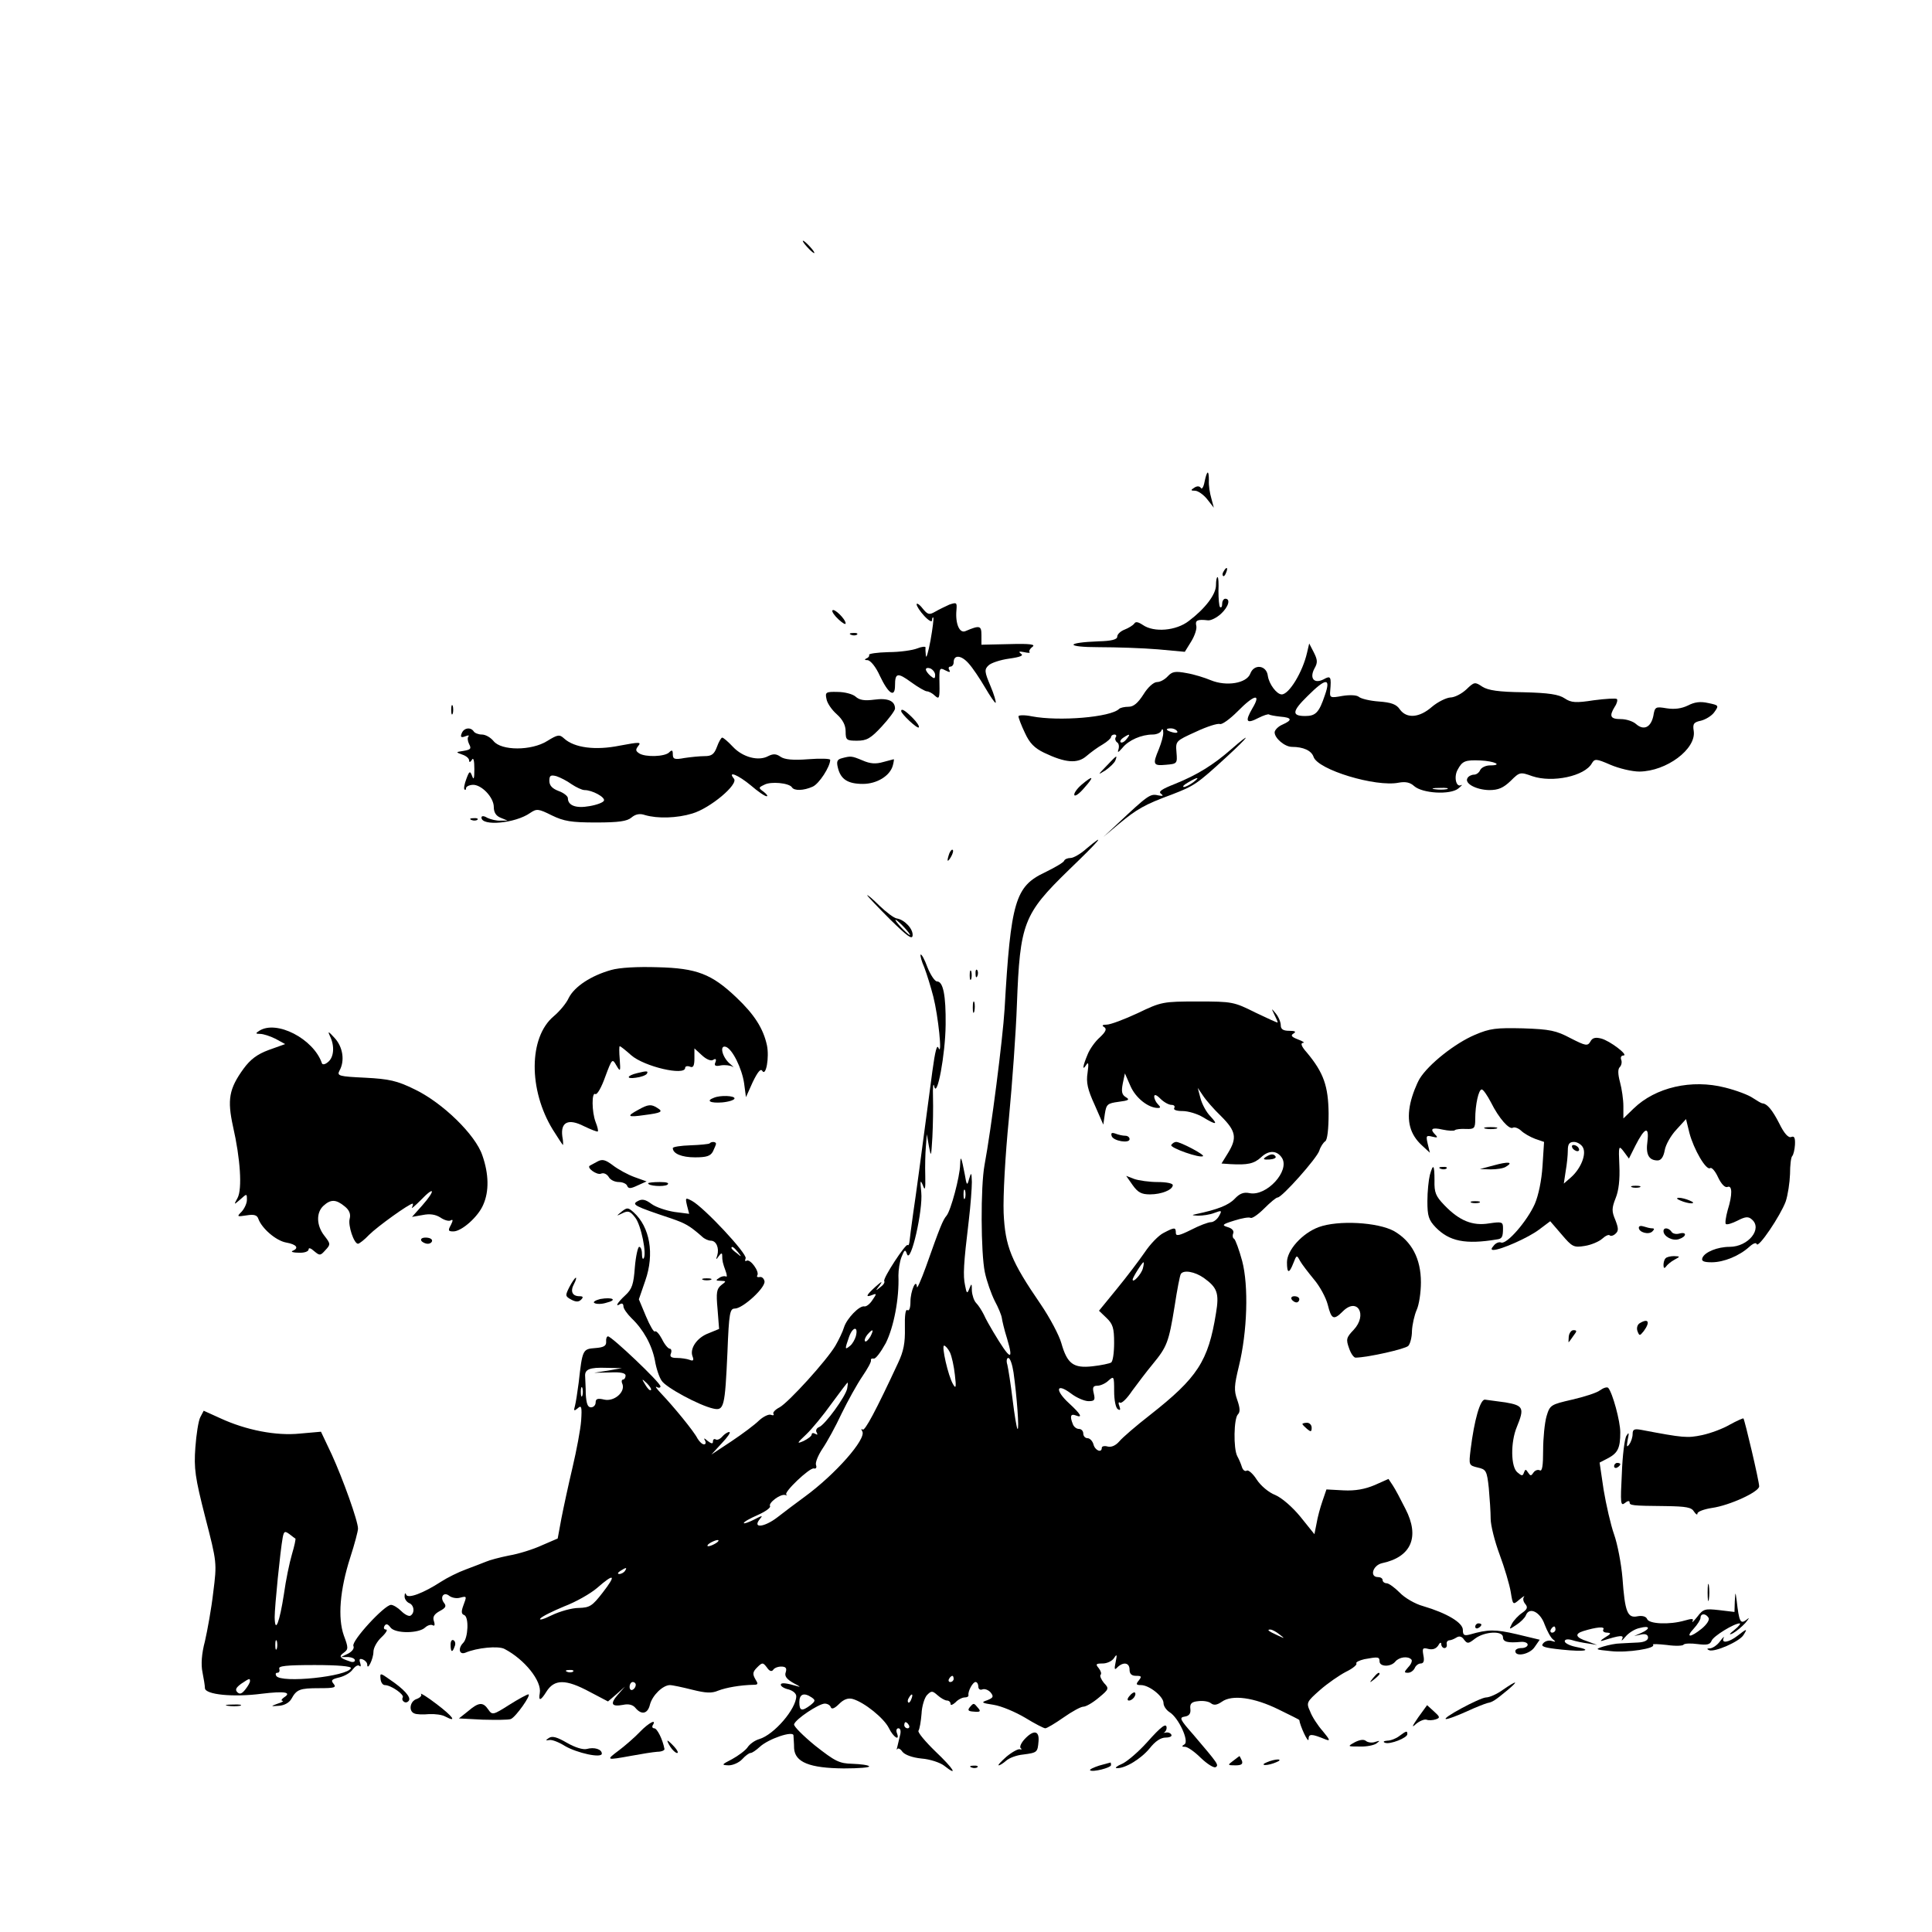 <?xml version="1.0" standalone="no"?>
<!DOCTYPE svg PUBLIC "-//W3C//DTD SVG 20010904//EN"
 "http://www.w3.org/TR/2001/REC-SVG-20010904/DTD/svg10.dtd">
<svg version="1.0" xmlns="http://www.w3.org/2000/svg"
 width="626pt" height="626pt" viewBox="0 0 626 626"
 preserveAspectRatio="xMidYMid meet">

<g transform="translate(0,626) scale(0.1,-0.1)"
fill="#000000" stroke="none">
<path d="M2615 5460 c10 -11 20 -20 23 -20 3 0 -3 9 -13 20 -10 11 -20 20 -23
20 -3 0 3 -9 13 -20z"/>
<path d="M3903 4699 c-3 -17 -9 -26 -12 -20 -4 6 -12 7 -21 1 -13 -8 -12 -10
2 -10 9 0 27 -12 39 -27 l22 -28 -8 30 c-5 17 -9 42 -8 58 0 36 -6 34 -14 -4z"/>
<path d="M3965 4409 c-4 -6 -5 -12 -2 -15 2 -3 7 2 10 11 7 17 1 20 -8 4z"/>
<path d="M3940 4364 c0 -30 -35 -76 -88 -116 -41 -32 -113 -38 -149 -13 -15
10 -24 12 -28 4 -4 -5 -18 -14 -31 -19 -13 -5 -24 -15 -24 -23 0 -9 -18 -14
-60 -15 -109 -4 -109 -19 1 -19 57 0 143 -3 191 -7 l87 -8 21 34 c11 18 19 41
16 51 -4 17 4 21 38 17 10 -1 29 9 42 21 25 23 32 49 14 49 -5 0 -10 -7 -10
-17 0 -9 -3 -13 -7 -10 -3 4 -5 27 -5 52 1 25 0 45 -3 45 -3 0 -5 -12 -5 -26z"/>
<path d="M2970 4302 c0 -6 11 -23 25 -38 14 -15 25 -21 25 -14 0 7 2 11 4 9 2
-2 -2 -35 -9 -74 -7 -38 -14 -61 -15 -50 -1 11 -2 23 -1 27 0 4 -12 3 -27 -3
-15 -6 -57 -12 -93 -12 -37 -1 -65 -5 -63 -9 2 -3 -2 -9 -8 -11 -8 -4 -7 -6 3
-6 10 -1 27 -22 40 -51 28 -59 49 -72 49 -31 0 41 8 43 53 10 22 -16 45 -29
50 -29 6 0 18 -6 26 -14 14 -13 16 -9 15 39 -1 51 0 53 19 43 14 -7 17 -7 13
1 -4 6 -2 11 3 11 6 0 11 6 11 14 0 25 24 24 48 -3 13 -14 37 -50 54 -79 17
-29 32 -51 34 -49 2 2 -5 27 -17 55 -19 45 -20 53 -6 66 8 8 38 18 67 22 36 5
48 10 38 16 -9 7 -6 8 10 5 13 -3 21 -3 18 0 -3 3 1 11 9 17 12 8 -7 11 -75 9
l-90 -2 0 31 c0 31 -5 33 -52 13 -19 -8 -33 24 -29 68 2 25 1 26 -23 18 -13
-6 -34 -16 -46 -23 -19 -11 -24 -10 -41 11 -10 13 -19 18 -19 13z m60 -229 c0
-13 -3 -13 -15 -3 -8 7 -15 16 -15 21 0 5 7 6 15 3 8 -4 15 -13 15 -21z"/>
<path d="M2697 4282 c-2 -4 7 -17 20 -29 13 -12 23 -18 23 -13 0 14 -38 51
-43 42z"/>
<path d="M2758 4203 c7 -3 16 -2 19 1 4 3 -2 6 -13 5 -11 0 -14 -3 -6 -6z"/>
<path d="M4235 4145 c-14 -62 -58 -135 -82 -135 -16 0 -41 33 -45 60 -4 35
-45 40 -57 7 -12 -31 -77 -42 -128 -21 -19 8 -54 19 -78 23 -37 7 -47 5 -61
-10 -10 -11 -25 -19 -35 -19 -11 0 -30 -17 -44 -40 -18 -28 -32 -40 -48 -40
-13 0 -27 -3 -31 -7 -27 -27 -194 -41 -283 -24 -24 5 -43 4 -43 0 0 -5 9 -29
21 -54 15 -33 31 -49 62 -64 69 -33 108 -36 137 -11 14 12 37 29 53 38 15 9
27 20 27 24 0 4 5 8 11 8 5 0 8 -4 4 -9 -3 -5 -1 -12 4 -16 6 -3 8 -13 5 -23
-4 -12 -1 -11 13 5 20 25 62 43 98 43 13 0 26 6 28 13 3 7 6 5 6 -6 1 -10 -6
-34 -14 -54 -21 -50 -19 -55 23 -51 36 3 37 4 34 40 -3 37 -3 37 63 67 36 17
71 28 78 25 7 -2 32 16 57 41 54 55 78 60 48 10 -25 -43 -20 -52 20 -31 16 8
31 13 34 11 2 -2 18 -5 36 -7 38 -3 41 -11 7 -26 -14 -6 -25 -18 -25 -25 0
-19 33 -47 56 -47 37 0 63 -12 70 -32 13 -42 202 -99 276 -84 22 4 37 1 50
-11 27 -24 117 -29 143 -8 11 9 15 14 9 11 -16 -8 -24 27 -11 50 15 28 24 32
73 30 47 -2 75 -16 32 -16 -14 0 -28 -7 -32 -15 -3 -8 -12 -15 -20 -15 -8 0
-18 -5 -21 -11 -11 -17 27 -38 70 -39 30 0 46 7 70 30 29 29 31 29 70 15 65
-22 170 0 193 42 9 15 14 15 60 -5 28 -12 70 -22 94 -22 88 1 184 73 176 131
-4 24 0 29 24 34 15 4 35 16 43 28 15 21 14 22 -20 29 -26 6 -45 3 -66 -8 -21
-10 -43 -13 -69 -9 -36 6 -38 5 -43 -25 -8 -37 -31 -48 -56 -26 -10 9 -32 16
-49 16 -34 0 -39 9 -20 40 7 10 10 22 7 25 -3 3 -37 1 -75 -4 -58 -9 -73 -8
-94 6 -19 13 -52 18 -134 20 -80 1 -114 6 -133 18 -24 16 -26 16 -52 -9 -15
-14 -38 -26 -52 -26 -13 -1 -40 -14 -59 -30 -41 -36 -82 -39 -104 -9 -11 17
-28 23 -68 26 -29 2 -58 9 -65 15 -7 6 -29 7 -54 3 -38 -7 -41 -6 -39 16 4 46
2 51 -21 38 -31 -16 -47 3 -30 35 11 19 10 28 -2 52 l-15 29 -7 -30z m58 -137
c-19 -57 -30 -68 -64 -68 -44 0 -43 15 7 64 60 60 77 61 57 4z m-479 -117 c4
-5 -3 -7 -14 -4 -23 6 -26 13 -6 13 8 0 17 -4 20 -9z m-164 -26 c-7 -9 -15
-13 -19 -10 -3 3 1 10 9 15 21 14 24 12 10 -5z m1038 -162 c-10 -2 -28 -2 -40
0 -13 2 -5 4 17 4 22 1 32 -1 23 -4z"/>
<path d="M2678 3995 c2 -13 17 -35 33 -49 20 -18 29 -36 29 -56 0 -28 3 -30
37 -30 31 0 44 7 80 46 24 26 43 52 43 58 0 25 -23 35 -67 29 -31 -4 -48 -2
-61 10 -9 8 -35 15 -58 15 -38 1 -41 -1 -36 -23z"/>
<path d="M1462 3960 c0 -14 2 -19 5 -12 2 6 2 18 0 25 -3 6 -5 1 -5 -13z"/>
<path d="M2920 3956 c0 -9 52 -58 57 -53 3 3 -6 17 -20 31 -24 24 -37 32 -37
22z"/>
<path d="M1496 3884 c-5 -12 -2 -15 11 -10 10 4 14 4 11 0 -4 -4 -3 -15 2 -25
8 -15 5 -18 -18 -22 -26 -4 -26 -4 -4 -12 12 -4 22 -12 22 -19 0 -7 4 -6 9 2
5 9 8 -2 8 -30 0 -30 -2 -37 -7 -23 -7 18 -9 18 -19 -9 -6 -16 -9 -31 -6 -34
3 -3 5 -1 5 4 0 5 9 10 21 11 28 2 69 -40 69 -72 0 -17 7 -29 23 -35 l22 -9
-23 0 c-13 -1 -32 4 -43 9 -11 7 -19 7 -19 1 0 -29 110 -19 158 15 21 14 26
14 70 -8 39 -19 63 -23 143 -23 74 0 101 4 115 16 13 11 27 14 44 8 41 -12
104 -10 153 5 58 17 151 95 135 113 -22 27 14 12 55 -22 22 -19 45 -35 51 -35
5 0 1 6 -9 14 -18 13 -18 14 1 23 21 12 81 6 90 -8 7 -12 38 -11 67 2 21 9 57
65 57 87 0 4 -32 5 -71 2 -50 -4 -77 -1 -90 8 -14 10 -24 10 -40 2 -31 -17
-82 -4 -114 30 -16 17 -31 30 -35 30 -3 0 -11 -13 -17 -30 -9 -24 -17 -30 -40
-30 -15 0 -45 -3 -65 -6 -32 -6 -38 -4 -38 12 0 14 -3 15 -12 6 -14 -14 -77
-16 -97 -3 -12 8 -12 12 -3 24 11 13 4 13 -60 1 -79 -16 -147 -7 -180 23 -15
14 -21 13 -55 -8 -51 -32 -149 -32 -174 0 -10 12 -26 21 -38 21 -11 0 -23 5
-26 10 -10 15 -32 12 -39 -6z m356 -165 c15 -10 34 -19 42 -19 25 0 67 -23 63
-34 -2 -6 -23 -14 -47 -18 -44 -8 -70 2 -70 26 0 6 -13 17 -30 23 -21 8 -30
18 -30 33 0 17 4 20 23 15 12 -4 34 -15 49 -26z"/>
<path d="M3989 3832 c-57 -50 -110 -83 -182 -112 -43 -17 -55 -25 -45 -32 9
-7 6 -8 -10 -5 -25 6 -33 0 -132 -93 l-45 -42 50 42 c58 48 83 63 173 96 72
28 80 33 177 122 74 68 84 85 14 24z m-123 -107 c-11 -8 -25 -15 -30 -15 -6 1
0 7 14 15 32 19 40 18 16 0z"/>
<path d="M2727 3803 c-15 -4 -17 -11 -12 -31 9 -37 32 -52 81 -52 45 0 88 26
97 60 3 11 4 20 3 20 0 0 -16 -4 -34 -9 -24 -7 -42 -6 -67 5 -36 15 -38 15
-68 7z"/>
<path d="M3585 3778 c-29 -30 -29 -30 -3 -14 14 10 29 24 32 32 7 19 5 18 -29
-18z"/>
<path d="M3504 3717 c-15 -13 -25 -28 -23 -33 2 -6 17 5 32 23 34 38 30 43 -9
10z"/>
<path d="M1528 3603 c7 -3 16 -2 19 1 4 3 -2 6 -13 5 -11 0 -14 -3 -6 -6z"/>
<path d="M3520 3510 c-19 -17 -42 -30 -51 -30 -10 0 -19 -4 -21 -9 -1 -5 -30
-22 -63 -38 -95 -45 -110 -93 -130 -443 -6 -97 -43 -387 -65 -505 -13 -71 -12
-284 1 -347 6 -29 21 -71 32 -93 12 -22 22 -47 23 -55 1 -8 8 -39 17 -67 23
-77 10 -70 -45 22 -10 17 -24 41 -30 55 -7 14 -18 31 -25 38 -7 7 -13 25 -14
40 0 24 -1 25 -8 7 -7 -18 -9 -17 -14 10 -7 32 -5 69 12 210 6 50 10 106 10
125 -1 32 -2 33 -9 10 -6 -23 -8 -22 -14 15 -11 57 -14 64 -15 31 -1 -39 -30
-148 -44 -165 -12 -14 -21 -36 -67 -166 -16 -44 -29 -73 -29 -65 -2 30 -21
-13 -21 -48 0 -20 -4 -31 -10 -27 -6 4 -9 -17 -8 -58 1 -48 -4 -75 -22 -113
-72 -155 -108 -222 -115 -216 -5 4 -5 1 -1 -6 14 -24 -87 -139 -187 -212 -26
-19 -66 -49 -89 -67 -42 -32 -81 -36 -56 -5 11 13 8 12 -19 -2 -18 -9 -33 -14
-33 -11 0 4 20 15 45 26 25 11 43 24 40 29 -6 10 33 40 49 36 6 -2 8 -1 4 1
-11 6 75 88 89 85 7 -2 10 3 7 11 -3 8 7 32 21 53 15 22 43 73 62 114 20 41
50 95 67 120 17 25 30 48 28 53 -1 4 3 6 9 5 6 -2 23 21 39 50 26 52 44 145
41 219 0 18 4 45 10 60 10 25 12 26 18 9 12 -32 52 143 46 201 -4 37 -3 42 5
23 7 -20 9 -14 8 30 -1 30 0 73 2 95 l3 40 7 -40 c7 -36 7 -34 11 30 2 39 3
97 2 130 -1 33 1 49 4 35 9 -41 36 102 37 200 1 95 -8 140 -28 140 -7 0 -21
21 -31 46 -9 25 -19 43 -22 41 -2 -3 3 -22 12 -42 8 -21 21 -63 29 -94 16 -63
30 -196 17 -167 -5 14 -11 -9 -20 -75 -42 -317 -52 -392 -62 -459 -6 -41 -11
-83 -12 -92 -1 -9 -3 -15 -6 -12 -6 6 -81 -108 -76 -117 3 -4 -3 -13 -13 -20
-16 -13 -16 -12 -2 6 11 15 7 14 -13 -4 -31 -28 -34 -36 -11 -27 15 6 15 4 1
-16 -8 -13 -20 -22 -26 -21 -16 4 -57 -39 -66 -67 -4 -14 -17 -41 -28 -60 -29
-49 -152 -184 -181 -200 -14 -7 -23 -17 -20 -21 3 -5 -1 -6 -9 -3 -7 2 -24 -6
-38 -19 -13 -13 -53 -43 -89 -67 l-65 -43 34 37 c19 20 30 36 24 36 -6 0 -16
-7 -23 -15 -7 -8 -16 -12 -21 -9 -5 3 -9 0 -9 -7 0 -8 -5 -7 -17 2 -11 10 -14
10 -9 2 4 -7 3 -13 -3 -13 -6 0 -15 9 -21 19 -12 24 -78 104 -117 145 -15 16
-22 25 -15 22 6 -4 12 -3 12 2 0 12 -158 162 -170 162 -4 0 -7 -8 -6 -17 1
-14 -8 -19 -36 -21 -40 -3 -41 -5 -53 -112 -4 -30 -9 -64 -12 -75 -5 -17 -3
-18 9 -8 12 11 14 5 11 -40 -2 -28 -15 -97 -28 -152 -13 -55 -29 -129 -36
-165 l-12 -65 -51 -22 c-28 -13 -76 -28 -106 -33 -30 -6 -64 -15 -75 -20 -11
-4 -40 -16 -65 -25 -25 -9 -61 -27 -81 -40 -57 -37 -107 -56 -113 -42 -2 7 -5
5 -5 -4 -1 -9 6 -19 14 -23 17 -6 20 -32 5 -41 -5 -3 -18 3 -30 15 -11 11 -26
20 -33 20 -21 0 -128 -116 -122 -133 4 -8 -4 -18 -17 -25 l-23 -11 23 0 c12
-1 22 -5 22 -11 0 -5 -8 -7 -17 -3 -33 11 -36 16 -19 28 15 11 15 16 0 56 -20
57 -13 147 21 253 14 43 25 85 25 93 0 25 -49 161 -85 240 l-35 74 -68 -6
c-77 -8 -175 11 -259 50 l-53 24 -11 -21 c-6 -11 -13 -56 -16 -98 -5 -68 -1
-97 32 -226 38 -147 38 -148 26 -243 -6 -53 -19 -124 -27 -159 -11 -41 -13
-76 -8 -100 4 -20 8 -44 8 -52 1 -21 92 -30 184 -18 74 9 99 5 72 -12 -8 -6
-10 -10 -5 -11 6 0 -1 -5 -15 -9 -24 -9 -24 -9 4 -7 17 1 33 10 40 22 17 31
27 35 90 35 49 0 57 2 47 14 -10 12 -6 15 19 21 16 4 36 15 43 26 8 10 17 16
22 11 4 -4 5 1 2 10 -4 12 -2 15 9 11 7 -3 14 -10 14 -17 0 -21 20 19 20 42 0
13 12 34 26 47 15 14 21 25 15 25 -7 0 -9 5 -5 12 5 8 11 6 19 -5 15 -21 93
-20 113 0 8 7 18 10 24 7 6 -4 8 1 4 13 -5 14 1 23 19 33 19 10 22 16 14 26
-15 19 -1 38 17 23 8 -6 23 -9 34 -6 23 6 23 6 11 -26 -7 -19 -6 -27 3 -30 16
-6 13 -74 -3 -90 -18 -18 -13 -40 7 -32 37 16 107 23 127 12 65 -34 121 -104
114 -143 -5 -27 3 -25 21 4 26 42 63 42 141 0 l59 -31 28 24 27 24 -23 -26
c-26 -30 -21 -40 17 -33 18 4 32 0 40 -10 20 -24 40 -19 47 11 8 30 41 62 64
63 9 0 41 -7 73 -15 44 -11 63 -12 84 -3 26 10 71 18 115 19 15 0 15 3 5 19
-9 16 -8 23 6 37 17 17 19 17 32 0 8 -12 15 -14 20 -8 3 6 15 11 26 11 15 0
19 -5 15 -18 -5 -13 3 -23 26 -36 18 -9 24 -14 13 -10 -38 11 -55 13 -55 5 0
-5 11 -12 25 -15 14 -4 25 -13 25 -22 0 -41 -72 -125 -120 -139 -14 -4 -31
-16 -38 -27 -7 -10 -30 -27 -50 -38 -35 -18 -35 -19 -11 -20 14 0 34 9 44 20
10 11 22 20 27 20 5 0 18 9 30 20 28 26 108 53 109 37 0 -7 2 -25 2 -42 3 -45
50 -64 161 -65 49 0 86 3 82 7 -3 4 -28 7 -54 8 -43 1 -56 8 -121 59 -39 32
-70 63 -68 69 5 17 79 66 99 67 9 0 18 -5 20 -12 3 -7 12 -4 27 11 15 15 29
20 44 16 38 -11 101 -62 117 -94 15 -31 37 -44 26 -16 -3 8 -1 15 5 15 7 0 9
-10 5 -24 -3 -13 -7 -30 -9 -38 -2 -7 -2 -9 1 -5 2 4 10 0 16 -9 8 -10 32 -19
62 -22 27 -2 60 -13 73 -23 48 -38 31 -10 -28 46 -33 32 -58 62 -55 67 4 6 8
31 10 55 1 25 10 53 18 61 14 14 17 14 34 -1 10 -9 24 -17 30 -17 7 0 12 -5
12 -11 0 -6 7 -3 16 5 8 9 22 16 30 16 8 0 13 3 12 8 -2 12 14 42 23 42 5 0 9
-7 9 -15 0 -8 6 -12 13 -9 8 3 20 -2 27 -10 10 -13 9 -17 -11 -25 -21 -7 -19
-9 21 -15 25 -4 70 -23 102 -42 31 -19 60 -34 65 -34 5 0 32 16 59 35 27 19
56 35 64 35 9 0 31 13 50 29 34 28 34 30 17 48 -9 11 -14 23 -11 26 4 4 1 13
-6 22 -11 13 -9 15 13 15 14 0 31 8 37 18 9 14 10 11 5 -13 -5 -24 -4 -28 6
-17 19 18 39 15 39 -8 0 -14 7 -20 21 -20 18 0 19 -2 9 -15 -10 -12 -9 -15 7
-15 27 0 73 -37 73 -58 0 -10 9 -23 20 -30 29 -18 64 -94 48 -104 -10 -6 -9
-8 2 -8 8 0 31 -16 51 -36 21 -20 42 -33 48 -30 11 7 8 11 -72 105 -44 50 -47
56 -28 59 14 2 20 10 18 25 -2 17 4 23 26 25 16 2 34 -1 41 -7 9 -7 19 -6 35
5 33 24 105 14 184 -25 37 -18 67 -33 67 -34 2 -18 29 -77 30 -63 0 19 9 19
55 0 16 -6 15 -2 -9 27 -16 18 -35 47 -41 64 -13 28 -11 31 32 69 25 22 63 48
84 59 21 10 37 23 34 27 -3 4 9 10 26 14 44 8 49 8 49 -7 0 -18 36 -19 51 -1
12 15 41 19 52 7 4 -3 0 -15 -10 -25 -14 -16 -14 -18 -1 -18 9 0 18 7 22 15 3
8 12 15 19 15 10 0 13 8 9 27 -4 23 -2 25 17 20 14 -3 24 1 31 11 5 10 10 12
10 5 0 -7 5 -13 10 -13 6 0 9 5 8 12 -2 7 2 12 7 13 6 0 16 4 24 9 9 6 18 4
25 -7 11 -14 14 -13 36 4 31 23 90 26 90 4 0 -15 15 -19 58 -15 12 1 22 -3 22
-9 0 -6 -9 -11 -20 -11 -11 0 -20 -4 -20 -10 0 -20 48 -10 63 14 l16 23 -75
18 c-69 16 -92 16 -151 -1 -19 -5 -23 -2 -23 15 0 23 -51 54 -129 77 -26 7
-60 27 -76 44 -16 16 -35 30 -42 30 -7 0 -13 5 -13 10 0 6 -7 10 -15 10 -28 0
-17 38 13 45 95 20 123 85 76 176 -15 30 -33 64 -41 76 l-14 21 -45 -20 c-31
-13 -62 -19 -101 -17 l-55 3 -13 -38 c-7 -20 -16 -53 -19 -72 l-7 -35 -45 56
c-27 33 -61 62 -82 71 -21 8 -47 30 -60 50 -12 19 -27 32 -32 29 -6 -4 -13 2
-16 12 -3 10 -10 26 -15 35 -13 25 -11 122 2 135 8 8 7 21 -2 47 -11 31 -10
46 5 108 28 114 32 262 11 342 -10 37 -22 69 -26 72 -5 2 -6 11 -3 18 3 8 -4
16 -18 20 -20 6 -18 9 21 21 25 8 48 12 53 9 5 -3 25 11 44 30 20 20 39 36 44
36 14 0 128 128 135 152 4 13 13 26 19 30 7 4 11 40 11 90 -1 89 -16 132 -70
197 -18 20 -22 31 -13 32 7 0 0 5 -16 11 -21 8 -25 13 -15 19 10 6 6 9 -13 9
-20 0 -28 5 -28 18 0 10 -7 27 -16 38 -15 18 -15 18 -5 -3 6 -12 11 -23 11
-26 0 -2 -32 13 -72 32 -70 35 -75 36 -187 36 -113 0 -118 -1 -195 -38 -43
-20 -88 -37 -100 -37 -14 0 -17 -3 -8 -8 9 -6 5 -15 -14 -33 -15 -13 -33 -38
-40 -56 -16 -38 -18 -55 -4 -33 7 11 8 3 4 -26 -5 -31 0 -54 23 -104 l28 -64
5 35 c5 31 8 34 45 39 32 4 37 7 23 15 -13 8 -15 18 -10 44 l7 33 18 -41 c17
-39 58 -71 89 -71 9 0 9 3 0 12 -7 7 -12 18 -12 25 0 8 7 6 20 -7 11 -11 27
-20 36 -20 8 0 12 -4 9 -10 -4 -6 7 -10 27 -10 18 0 48 -9 66 -20 43 -26 50
-25 24 3 -13 13 -27 39 -32 58 l-9 34 17 -25 c9 -14 35 -44 59 -67 48 -48 52
-70 22 -119 l-21 -34 29 -2 c55 -3 76 1 99 22 25 24 52 23 68 -2 26 -42 -50
-125 -105 -114 -19 4 -32 -1 -48 -18 -20 -21 -55 -35 -126 -50 -15 -3 -13 -4
7 -5 15 0 38 3 53 9 24 9 25 8 15 -10 -6 -11 -18 -20 -26 -20 -9 0 -38 -11
-65 -25 -38 -19 -49 -21 -49 -10 0 19 -4 19 -40 0 -16 -8 -43 -36 -61 -63 -18
-26 -58 -79 -90 -118 l-58 -71 24 -23 c21 -20 25 -33 25 -81 0 -32 -4 -61 -10
-64 -5 -3 -32 -9 -60 -12 -62 -7 -82 8 -101 75 -7 25 -37 82 -67 126 -96 140
-115 187 -120 296 -2 55 5 184 17 305 11 116 23 282 26 370 10 264 21 293 168
436 101 97 125 126 57 69z m-393 -1132 c-3 -7 -5 -2 -5 12 0 14 2 19 5 13 2
-7 2 -19 0 -25z m576 -228 c-5 -19 -33 -49 -33 -36 0 7 31 56 35 56 2 0 1 -9
-2 -20z m198 -31 c43 -31 50 -49 39 -114 -25 -156 -60 -209 -214 -330 -45 -35
-89 -73 -99 -85 -12 -14 -26 -20 -38 -17 -10 3 -19 1 -19 -4 0 -18 -22 -9 -27
11 -3 11 -12 20 -19 20 -8 0 -14 7 -14 15 0 8 -6 15 -14 15 -8 0 -17 7 -20 16
-10 25 -7 34 9 28 25 -10 17 4 -21 39 -47 43 -42 68 6 32 18 -14 44 -25 57
-25 20 0 22 4 17 25 -5 20 -2 25 12 25 9 0 26 7 36 17 17 15 18 14 18 -35 0
-28 5 -54 12 -58 8 -5 9 -2 5 10 -4 9 -3 15 2 11 6 -3 23 14 39 38 17 23 47
63 67 87 46 56 52 70 71 188 8 53 17 99 20 104 9 14 45 8 75 -13z m-1128 -189
c-3 -10 -11 -25 -19 -31 -17 -14 -17 -11 -3 29 12 34 31 36 22 2z m47 -1 c-7
-11 -14 -18 -17 -15 -3 3 0 12 7 21 18 21 23 19 10 -6z m258 -51 c6 -13 13
-45 16 -73 5 -41 3 -46 -6 -30 -16 27 -38 125 -29 125 4 0 13 -10 19 -22z
m206 -65 c11 -78 19 -188 13 -183 -3 3 -10 46 -16 95 -6 50 -14 100 -17 113
-4 12 -2 22 3 22 6 0 13 -21 17 -47z m-1314 6 l-45 -7 51 1 c35 2 51 -2 51
-10 0 -7 -4 -13 -8 -13 -5 0 -6 -7 -2 -15 9 -26 -27 -57 -59 -50 -21 5 -28 3
-28 -9 0 -9 -7 -16 -15 -16 -11 0 -15 12 -17 43 0 23 -2 49 -2 57 -2 23 14 30
69 28 l50 -1 -45 -8z m139 -63 c-3 -3 -11 5 -18 17 -13 21 -12 21 5 5 10 -10
16 -20 13 -22z m636 5 c-5 -26 -72 -118 -91 -125 -8 -3 -12 -11 -8 -17 4 -8 3
-9 -4 -5 -7 4 -12 3 -12 -2 0 -5 -12 -14 -26 -21 -23 -10 -23 -8 8 21 19 18
56 63 83 101 27 37 50 67 51 67 2 0 1 -8 -1 -19z m-858 -23 c-3 -7 -5 -2 -5
12 0 14 2 19 5 13 2 -7 2 -19 0 -25z m-930 -463 c2 -1 -3 -24 -11 -51 -8 -27
-20 -85 -26 -129 -14 -91 -29 -131 -30 -75 0 35 18 214 26 258 4 21 7 22 22
11 9 -7 18 -14 19 -14z m1363 -15 c-8 -5 -19 -10 -25 -10 -5 0 -3 5 5 10 8 5
20 10 25 10 6 0 3 -5 -5 -10z m-295 -90 c-3 -5 -12 -10 -18 -10 -7 0 -6 4 3
10 19 12 23 12 15 0z m-72 -70 c-34 -44 -42 -49 -78 -50 -22 0 -61 -11 -88
-24 -26 -13 -42 -17 -36 -10 6 7 41 24 77 39 37 14 85 41 107 60 56 49 63 43
18 -15z m2193 -136 c18 -14 18 -14 -6 -3 -31 14 -36 19 -24 19 6 0 19 -7 30
-16z m-3249 -46 c-3 -7 -5 -2 -5 12 0 14 2 19 5 13 2 -7 2 -19 0 -25z m240
-63 c-9 -27 -227 -50 -242 -25 -3 6 -2 10 4 10 6 0 8 6 6 13 -4 9 23 12 115
12 75 0 119 -4 117 -10z m720 -11 c-3 -3 -12 -4 -19 -1 -8 3 -5 6 6 6 11 1 17
-2 13 -5z m1233 -24 c0 -5 -5 -10 -11 -10 -5 0 -7 5 -4 10 3 6 8 10 11 10 2 0
4 -4 4 -10z m-2280 -7 c0 -5 -7 -17 -15 -27 -11 -14 -18 -17 -26 -9 -8 8 -4
15 12 27 27 18 29 19 29 9z m1250 -12 c0 -6 -4 -13 -10 -16 -5 -3 -10 1 -10 9
0 9 5 16 10 16 6 0 10 -4 10 -9z m570 -41 c13 -9 12 -12 -4 -25 -28 -21 -36
-19 -36 10 0 26 15 32 40 15z m323 -5 c-3 -9 -8 -14 -10 -11 -3 3 -2 9 2 15 9
16 15 13 8 -4z m-8 -85 c3 -5 1 -10 -4 -10 -6 0 -11 5 -11 10 0 6 2 10 4 10 3
0 8 -4 11 -10z"/>
<path d="M3076 3495 c-9 -26 -7 -32 5 -12 6 10 9 21 6 23 -2 3 -7 -2 -11 -11z"/>
<path d="M2810 3359 c0 -2 33 -37 73 -77 56 -55 73 -68 74 -53 2 21 -26 51
-51 55 -9 1 -34 20 -56 41 -22 22 -40 37 -40 34z m120 -104 c13 -14 21 -25 18
-25 -2 0 -15 11 -28 25 -13 14 -21 25 -18 25 2 0 15 -11 28 -25z"/>
<path d="M1980 3117 c-64 -18 -118 -53 -137 -90 -8 -18 -30 -44 -49 -60 -81
-68 -82 -238 -3 -367 17 -27 32 -50 33 -50 1 0 1 13 -2 28 -6 46 19 59 70 33
23 -11 43 -19 45 -17 2 2 -1 15 -7 30 -13 34 -13 99 -1 91 6 -3 20 22 32 56
22 59 23 60 36 37 13 -22 14 -21 11 20 -2 23 -2 42 0 42 3 0 19 -13 37 -29 42
-37 175 -68 175 -41 0 5 7 7 15 4 11 -5 15 2 15 27 l0 32 24 -22 c15 -14 30
-20 37 -15 8 5 11 2 7 -8 -5 -11 0 -14 18 -10 13 2 30 0 37 -4 7 -5 3 0 -10
11 -24 22 -32 60 -11 53 21 -7 52 -70 59 -118 l6 -45 22 49 c16 33 26 45 31
36 12 -19 23 44 15 83 -12 55 -41 100 -99 155 -80 76 -128 95 -256 98 -65 2
-122 -1 -150 -9z"/>
<path d="M3142 3100 c0 -14 2 -19 5 -12 2 6 2 18 0 25 -3 6 -5 1 -5 -13z"/>
<path d="M3161 3104 c0 -11 3 -14 6 -6 3 7 2 16 -1 19 -3 4 -6 -2 -5 -13z"/>
<path d="M3152 2995 c0 -16 2 -22 5 -12 2 9 2 23 0 30 -3 6 -5 -1 -5 -18z"/>
<path d="M840 2920 c-13 -8 -12 -10 3 -10 10 0 32 -7 50 -16 l31 -17 -53 -19
c-38 -14 -60 -31 -82 -61 -47 -65 -53 -100 -34 -187 24 -105 30 -202 15 -231
-13 -24 -13 -24 9 -5 21 19 21 19 21 -2 0 -11 -8 -28 -17 -38 -16 -16 -16 -17
16 -12 24 4 34 1 38 -11 11 -31 57 -71 90 -77 34 -6 43 -18 21 -27 -7 -3 2 -6
20 -6 18 -1 32 4 32 11 0 6 7 4 18 -6 18 -15 20 -15 36 3 18 19 17 21 -3 47
-26 33 -27 75 -3 97 24 22 41 21 69 -2 15 -12 20 -25 16 -40 -6 -22 14 -81 27
-81 4 0 21 13 36 29 27 27 130 101 141 101 2 0 1 -6 -2 -12 -4 -7 9 4 29 24
45 47 48 32 4 -18 l-33 -37 34 6 c24 5 42 2 58 -8 13 -9 28 -13 34 -9 7 4 7
-1 0 -15 -10 -18 -9 -21 8 -21 27 0 81 48 97 87 19 43 18 99 -3 159 -22 67
-130 172 -221 215 -55 27 -81 33 -159 37 -85 4 -92 6 -83 23 18 32 11 77 -16
106 -20 22 -23 23 -15 6 16 -32 13 -69 -6 -84 -9 -8 -18 -10 -20 -4 -27 79
-147 141 -203 105z"/>
<path d="M4779 2907 c-64 -27 -150 -95 -179 -142 -10 -17 -24 -52 -30 -79 -13
-59 -1 -102 37 -137 l26 -24 -7 29 c-6 26 -5 28 15 23 16 -4 19 -3 10 6 -19
19 -12 25 23 17 19 -4 37 -5 40 -2 3 3 19 5 36 4 27 -1 30 2 30 32 0 47 11 96
21 96 5 0 18 -19 30 -42 26 -52 59 -89 71 -82 5 3 17 -1 26 -9 9 -9 30 -21 46
-27 l29 -10 -5 -78 c-3 -47 -13 -95 -25 -123 -25 -56 -91 -132 -109 -125 -7 3
-18 -2 -24 -10 -9 -10 -9 -14 -1 -14 24 0 114 40 148 66 l36 27 37 -43 c34
-40 39 -43 75 -37 20 3 46 14 56 23 11 10 22 15 25 11 3 -3 12 -1 19 6 10 9 9
18 -1 44 -12 28 -12 38 1 71 10 24 14 61 12 105 -3 65 -2 67 14 46 l17 -23 21
42 c30 59 45 65 39 14 -6 -42 4 -62 33 -62 11 0 19 11 23 33 3 18 20 48 38 67
l31 34 11 -45 c14 -53 54 -122 67 -114 5 4 17 -10 26 -30 10 -21 22 -34 30
-31 16 7 17 -24 1 -75 -6 -22 -9 -42 -6 -45 4 -3 20 2 38 11 25 13 35 14 46 4
36 -30 -11 -89 -72 -89 -39 0 -81 -17 -88 -36 -4 -10 4 -14 30 -14 40 0 90 21
122 50 12 11 22 15 24 9 5 -15 77 92 94 138 7 21 13 61 14 89 0 28 3 54 7 58
4 4 8 21 9 37 1 22 -2 29 -12 25 -9 -4 -23 11 -39 44 -22 43 -39 64 -55 65 -3
0 -16 8 -30 17 -14 10 -54 25 -90 34 -109 28 -226 1 -297 -68 l-33 -32 0 40
c0 21 -5 56 -11 78 -7 26 -7 42 -1 48 6 6 8 17 5 24 -3 8 0 14 7 14 19 0 -44
48 -72 55 -19 5 -29 2 -35 -10 -9 -15 -15 -14 -64 11 -47 25 -67 29 -154 32
-87 2 -107 0 -156 -21z m350 -365 c12 -22 -7 -69 -39 -97 l-23 -20 6 40 c4 22
7 52 7 68 0 20 5 27 20 27 10 0 24 -8 29 -18z"/>
<path d="M5095 2540 c3 -5 11 -10 16 -10 6 0 7 5 4 10 -3 6 -11 10 -16 10 -6
0 -7 -4 -4 -10z"/>
<path d="M2065 2783 c-34 -8 -38 -20 -5 -15 17 2 33 8 36 13 5 9 1 10 -31 2z"/>
<path d="M2313 2703 c-27 -10 -11 -18 27 -15 22 2 40 8 40 13 0 9 -46 11 -67
2z"/>
<path d="M2068 2664 c-39 -21 -35 -25 20 -17 55 7 62 11 42 23 -20 13 -30 12
-62 -6z"/>
<path d="M4813 2603 c9 -2 25 -2 35 0 9 3 1 5 -18 5 -19 0 -27 -2 -17 -5z"/>
<path d="M3602 2579 c5 -16 58 -25 58 -10 0 6 -6 11 -14 11 -8 0 -22 3 -32 7
-12 4 -15 2 -12 -8z"/>
<path d="M2299 2555 c-3 -2 -31 -5 -62 -6 -31 -1 -57 -5 -57 -9 0 -18 29 -30
72 -30 37 0 50 4 58 19 5 11 10 22 10 25 0 7 -15 8 -21 1z"/>
<path d="M3795 2550 c-5 -9 94 -44 103 -36 5 5 -73 46 -87 46 -5 0 -12 -4 -16
-10z"/>
<path d="M4101 2511 c-10 -7 -7 -9 12 -8 14 1 23 5 20 10 -6 9 -15 9 -32 -2z"/>
<path d="M1935 2496 c-11 -6 -22 -12 -24 -13 -11 -7 23 -31 36 -26 9 4 19 -1
25 -10 5 -10 20 -17 33 -17 13 0 25 -6 27 -12 4 -10 11 -10 34 1 l29 13 -39
14 c-22 8 -53 25 -70 38 -25 19 -35 21 -51 12z"/>
<path d="M4840 2484 l-45 -12 35 -1 c19 0 42 3 50 9 25 15 7 17 -40 4z"/>
<path d="M4633 2453 c-4 -16 -8 -54 -8 -85 0 -48 4 -61 27 -85 44 -45 96 -56
198 -39 17 2 20 8 20 37 0 20 -4 21 -45 15 -54 -9 -97 9 -145 59 -28 29 -33
41 -32 80 0 51 -4 57 -15 18z"/>
<path d="M4668 2473 c7 -3 16 -2 19 1 4 3 -2 6 -13 5 -11 0 -14 -3 -6 -6z"/>
<path d="M3670 2420 c17 -24 29 -30 56 -30 38 0 74 15 74 30 0 6 -22 10 -49
10 -27 0 -62 5 -76 10 l-26 10 21 -30z"/>
<path d="M2100 2426 c0 -9 50 -12 62 -5 8 6 -1 9 -24 9 -21 0 -38 -2 -38 -4z"/>
<path d="M5288 2413 c6 -2 18 -2 25 0 6 3 1 5 -13 5 -14 0 -19 -2 -12 -5z"/>
<path d="M2066 2368 c-20 -11 -11 -16 109 -56 46 -16 59 -23 100 -59 7 -7 20
-13 28 -13 18 0 28 -24 21 -48 -5 -14 -4 -15 5 -2 7 10 11 11 11 3 0 -19 2
-26 11 -51 5 -13 5 -21 1 -18 -4 2 -14 1 -22 -5 -12 -7 -11 -9 5 -9 19 -1 19
-1 2 -14 -15 -12 -17 -24 -12 -78 l5 -64 -34 -14 c-38 -14 -62 -50 -52 -75 5
-13 2 -16 -10 -11 -8 3 -27 6 -41 6 -18 0 -24 4 -19 15 3 8 1 15 -4 15 -5 0
-17 14 -25 31 -9 17 -19 28 -23 25 -3 -4 -16 18 -29 49 l-23 55 21 61 c30 86
15 173 -38 221 -18 16 -21 16 -39 2 -18 -15 -18 -15 3 -5 18 9 25 7 41 -14 19
-23 39 -121 27 -133 -3 -3 -5 4 -5 16 0 12 -4 22 -9 22 -4 0 -11 -30 -14 -66
-4 -55 -9 -71 -31 -91 -26 -24 -35 -40 -16 -28 6 3 10 0 10 -8 0 -7 12 -24 26
-38 38 -36 66 -86 76 -137 4 -25 14 -55 22 -66 14 -22 122 -80 167 -90 35 -8
38 5 46 182 5 129 8 142 24 142 26 0 101 69 96 89 -2 9 -9 15 -16 13 -7 -1
-10 1 -7 6 7 12 -23 54 -35 47 -5 -3 -6 0 -3 8 5 15 -134 164 -174 186 -21 11
-22 11 -16 -15 l7 -27 -47 6 c-26 4 -60 15 -75 26 -20 15 -31 17 -45 9z m325
-165 c13 -16 12 -17 -3 -4 -10 7 -18 15 -18 17 0 8 8 3 21 -13z"/>
<path d="M5445 2370 c11 -5 27 -9 35 -9 9 0 8 4 -5 9 -11 5 -27 9 -35 9 -9 0
-8 -4 5 -9z"/>
<path d="M4768 2363 c6 -2 18 -2 25 0 6 3 1 5 -13 5 -14 0 -19 -2 -12 -5z"/>
<path d="M4273 2284 c-54 -20 -103 -75 -103 -114 0 -37 7 -38 21 -2 10 26 11
26 21 7 6 -11 27 -38 45 -60 19 -22 39 -59 45 -82 12 -48 19 -52 49 -22 47 47
81 -11 35 -60 -24 -25 -25 -31 -15 -59 6 -18 16 -32 22 -31 41 1 160 28 170
38 6 6 12 28 12 49 1 20 8 51 15 67 8 17 14 57 14 90 0 77 -30 133 -87 166
-53 29 -181 36 -244 13z"/>
<path d="M5310 2282 c0 -15 32 -24 44 -12 7 7 7 10 -1 10 -6 0 -18 3 -27 6 -9
3 -16 2 -16 -4z"/>
<path d="M5390 2271 c0 -17 29 -33 50 -26 25 8 27 25 1 18 -10 -3 -22 0 -25 6
-9 13 -26 15 -26 2z"/>
<path d="M1365 2240 c3 -5 13 -10 21 -10 8 0 14 5 14 10 0 6 -9 10 -21 10 -11
0 -17 -4 -14 -10z"/>
<path d="M5397 2183 c-4 -3 -7 -13 -7 -22 0 -10 3 -12 8 -5 4 6 16 16 27 22
20 11 20 11 -1 12 -11 0 -24 -3 -27 -7z"/>
<path d="M1845 2090 c-14 -28 -14 -30 6 -41 15 -8 24 -8 32 0 8 8 6 11 -5 11
-24 0 -31 16 -18 40 6 11 8 20 6 20 -3 0 -12 -13 -21 -30z"/>
<path d="M2278 2113 c6 -2 18 -2 25 0 6 3 1 5 -13 5 -14 0 -19 -2 -12 -5z"/>
<path d="M1945 2051 c-16 -4 -25 -10 -19 -13 6 -4 24 -4 39 1 37 9 20 19 -20
12z"/>
<path d="M4185 2050 c3 -5 10 -10 16 -10 5 0 9 5 9 10 0 6 -7 10 -16 10 -8 0
-12 -4 -9 -10z"/>
<path d="M5312 1972 c-7 -5 -10 -16 -6 -26 6 -15 7 -15 20 1 22 30 15 43 -14
25z"/>
<path d="M5083 1929 c-1 -12 -1 -20 0 -18 2 2 9 12 16 22 11 14 11 17 -1 17
-7 0 -14 -10 -15 -21z"/>
<path d="M5184 1755 c-10 -8 -51 -21 -90 -30 -69 -16 -72 -17 -83 -54 -6 -21
-11 -71 -11 -110 0 -50 -3 -70 -11 -65 -6 3 -15 0 -20 -7 -8 -12 -10 -12 -18
0 -7 11 -9 11 -13 0 -4 -12 -7 -12 -21 0 -22 17 -23 98 -2 148 25 61 21 69
-37 79 -29 4 -59 8 -67 9 -15 0 -34 -65 -46 -162 -6 -50 -6 -51 23 -58 27 -6
30 -10 36 -67 3 -33 6 -78 6 -99 0 -21 13 -73 29 -116 16 -43 32 -97 36 -121
7 -43 7 -43 28 -25 12 10 19 14 15 9 -4 -5 -3 -15 4 -23 9 -11 7 -17 -10 -29
-12 -8 -27 -24 -33 -35 -10 -20 -10 -20 14 -4 14 9 28 23 31 31 11 29 47 11
61 -30 8 -21 20 -43 27 -48 10 -8 9 -9 -4 -5 -9 3 -22 0 -28 -8 -9 -10 3 -14
60 -20 76 -8 104 -2 45 9 -19 4 -35 12 -35 18 0 6 9 8 23 4 12 -4 36 -9 52
-11 l30 -5 -32 12 c-38 12 -42 24 -13 33 42 13 72 16 65 5 -3 -5 2 -10 12 -10
15 -1 13 -4 -7 -16 -14 -9 -17 -13 -7 -10 57 18 70 19 63 5 -4 -8 1 -4 11 8
10 12 30 25 46 28 33 9 36 -2 5 -16 l-23 -10 23 5 c14 3 22 -1 22 -10 0 -9
-12 -15 -32 -16 -18 -1 -44 -2 -58 -3 -14 0 -38 -5 -55 -10 -28 -9 -27 -10 25
-15 52 -6 148 9 136 21 -3 3 17 2 45 -1 27 -4 52 -3 54 1 3 4 23 5 45 2 31 -4
41 -2 46 11 6 15 73 56 91 56 4 0 -3 -10 -17 -21 -18 -14 -19 -18 -5 -11 11 6
29 21 40 33 14 17 15 20 3 10 -19 -14 -23 -6 -31 64 -4 29 -4 29 -6 -4 l-1
-34 -50 6 c-45 5 -51 4 -70 -21 -12 -15 -19 -22 -16 -15 5 9 -2 9 -26 2 -49
-14 -115 -11 -121 5 -3 8 -15 12 -31 9 -33 -7 -41 14 -49 125 -4 46 -16 109
-27 140 -11 31 -26 97 -34 145 l-13 88 27 14 c32 17 40 33 40 84 0 36 -25 128
-39 144 -4 4 -16 0 -27 -8z m352 -737 c4 -6 -5 -21 -22 -35 -37 -30 -54 -30
-26 0 12 13 22 29 22 35 0 15 17 15 26 0z m-496 -38 c0 -5 -5 -10 -11 -10 -5
0 -7 5 -4 10 3 6 8 10 11 10 2 0 4 -4 4 -10z"/>
<path d="M5605 1644 c-22 -13 -62 -28 -90 -34 -48 -10 -60 -9 -197 17 -22 4
-28 2 -28 -13 0 -11 -5 -26 -11 -34 -8 -11 -9 -8 -5 15 5 23 4 26 -4 13 -6 -9
-13 -65 -15 -124 -5 -95 -4 -105 10 -94 8 7 15 8 15 3 0 -11 6 -12 117 -13 67
-1 84 -4 92 -18 6 -9 11 -12 11 -6 0 6 21 14 47 18 57 8 153 52 153 70 0 17
-47 216 -51 220 -2 1 -22 -8 -44 -20z"/>
<path d="M4220 1646 c0 -2 7 -9 15 -16 12 -10 15 -10 15 4 0 9 -7 16 -15 16
-8 0 -15 -2 -15 -4z"/>
<path d="M5230 1509 c0 -5 5 -7 10 -4 6 3 10 8 10 11 0 2 -4 4 -10 4 -5 0 -10
-5 -10 -11z"/>
<path d="M5533 1100 c0 -25 2 -35 4 -22 2 12 2 32 0 45 -2 12 -4 2 -4 -23z"/>
<path d="M4780 989 c0 -5 5 -7 10 -4 6 3 10 8 10 11 0 2 -4 4 -10 4 -5 0 -10
-5 -10 -11z"/>
<path d="M5630 960 c-28 -22 -54 -26 -45 -7 3 6 -2 2 -11 -10 -9 -13 -24 -23
-33 -24 -10 0 -12 -2 -3 -6 18 -7 98 28 111 49 14 22 12 22 -19 -2z"/>
<path d="M1460 931 c0 -25 6 -27 13 -6 4 8 2 17 -3 20 -6 4 -10 -3 -10 -14z"/>
<path d="M1233 820 c1 -11 7 -20 14 -20 20 0 64 -31 58 -40 -3 -5 -1 -11 4
-14 5 -4 12 -2 16 4 7 11 -16 37 -62 68 -31 22 -32 22 -30 2z"/>
<path d="M4449 823 c-13 -16 -12 -17 4 -4 9 7 17 15 17 17 0 8 -8 3 -21 -13z"/>
<path d="M4870 785 c-19 -14 -44 -25 -55 -25 -21 -1 -149 -70 -129 -70 7 0 36
11 65 24 30 14 61 26 69 28 16 3 24 8 65 42 38 32 30 32 -15 1z"/>
<path d="M1364 771 c4 -5 -3 -12 -14 -16 -22 -7 -27 -40 -7 -47 6 -3 28 -4 47
-2 19 1 43 -2 53 -8 40 -21 24 1 -29 41 -30 23 -53 37 -50 32z"/>
<path d="M3660 765 c-8 -9 -8 -15 -2 -15 12 0 26 19 19 26 -2 2 -10 -2 -17
-11z"/>
<path d="M1650 736 c-52 -33 -55 -34 -68 -15 -17 25 -31 24 -66 -6 l-29 -23
77 -4 c42 -1 83 -1 91 2 16 6 68 80 57 80 -4 0 -32 -15 -62 -34z"/>
<path d="M738 733 c12 -2 30 -2 40 0 9 3 -1 5 -23 4 -22 0 -30 -2 -17 -4z"/>
<path d="M3142 728 c-8 -10 -4 -13 14 -14 20 -2 23 1 13 12 -14 17 -14 17 -27
2z"/>
<path d="M4595 695 c-20 -29 -22 -35 -7 -21 12 10 27 16 34 14 7 -3 21 -2 30
1 15 5 14 8 -6 26 l-22 20 -29 -40z"/>
<path d="M2074 649 c-16 -17 -47 -44 -68 -60 -44 -33 -43 -33 40 -18 32 6 70
12 84 13 14 0 24 5 23 9 -6 32 -24 67 -33 67 -6 0 -8 5 -5 10 14 22 -13 8 -41
-21z"/>
<path d="M3716 614 c-27 -30 -63 -61 -80 -69 -17 -7 -25 -14 -18 -14 27 -2 79
30 107 64 18 23 36 35 52 35 13 0 22 4 18 10 -3 5 -11 8 -18 6 -7 -1 -9 -1 -4
1 4 3 7 9 7 14 0 18 -16 7 -64 -47z"/>
<path d="M3320 625 c-11 -12 -17 -25 -13 -29 5 -4 3 -6 -2 -4 -6 2 -26 -9 -44
-24 -18 -16 -29 -28 -25 -28 4 0 15 7 24 15 10 9 34 18 55 20 46 6 47 7 50 43
3 35 -16 38 -45 7z"/>
<path d="M4534 635 c-10 -8 -28 -15 -39 -15 -12 -1 -15 -4 -7 -7 16 -6 72 16
72 28 0 12 -3 11 -26 -6z"/>
<path d="M1779 629 c-12 -8 -12 -9 1 -7 8 2 31 -7 50 -19 39 -23 120 -41 120
-25 0 14 -24 22 -49 15 -12 -3 -38 5 -64 20 -31 18 -47 23 -58 16z"/>
<path d="M4390 615 c-25 -14 -24 -14 15 -14 22 -1 47 4 55 10 12 9 12 10 -4 5
-10 -4 -24 -2 -30 3 -7 6 -20 4 -36 -4z"/>
<path d="M2172 600 c7 -11 17 -20 22 -20 5 0 1 9 -9 20 -10 11 -20 20 -22 20
-2 0 2 -9 9 -20z"/>
<path d="M3996 555 c-19 -14 -19 -15 7 -15 19 0 25 4 21 15 -4 8 -7 15 -8 15
0 0 -10 -7 -20 -15z"/>
<path d="M4105 550 c-13 -5 -14 -9 -5 -9 8 0 24 4 35 9 13 5 14 9 5 9 -8 0
-24 -4 -35 -9z"/>
<path d="M3561 539 c-18 -6 -31 -12 -29 -15 8 -7 68 8 68 17 0 5 -1 9 -2 8 -2
0 -18 -5 -37 -10z"/>
<path d="M3148 533 c7 -3 16 -2 19 1 4 3 -2 6 -13 5 -11 0 -14 -3 -6 -6z"/>
</g>
</svg>
